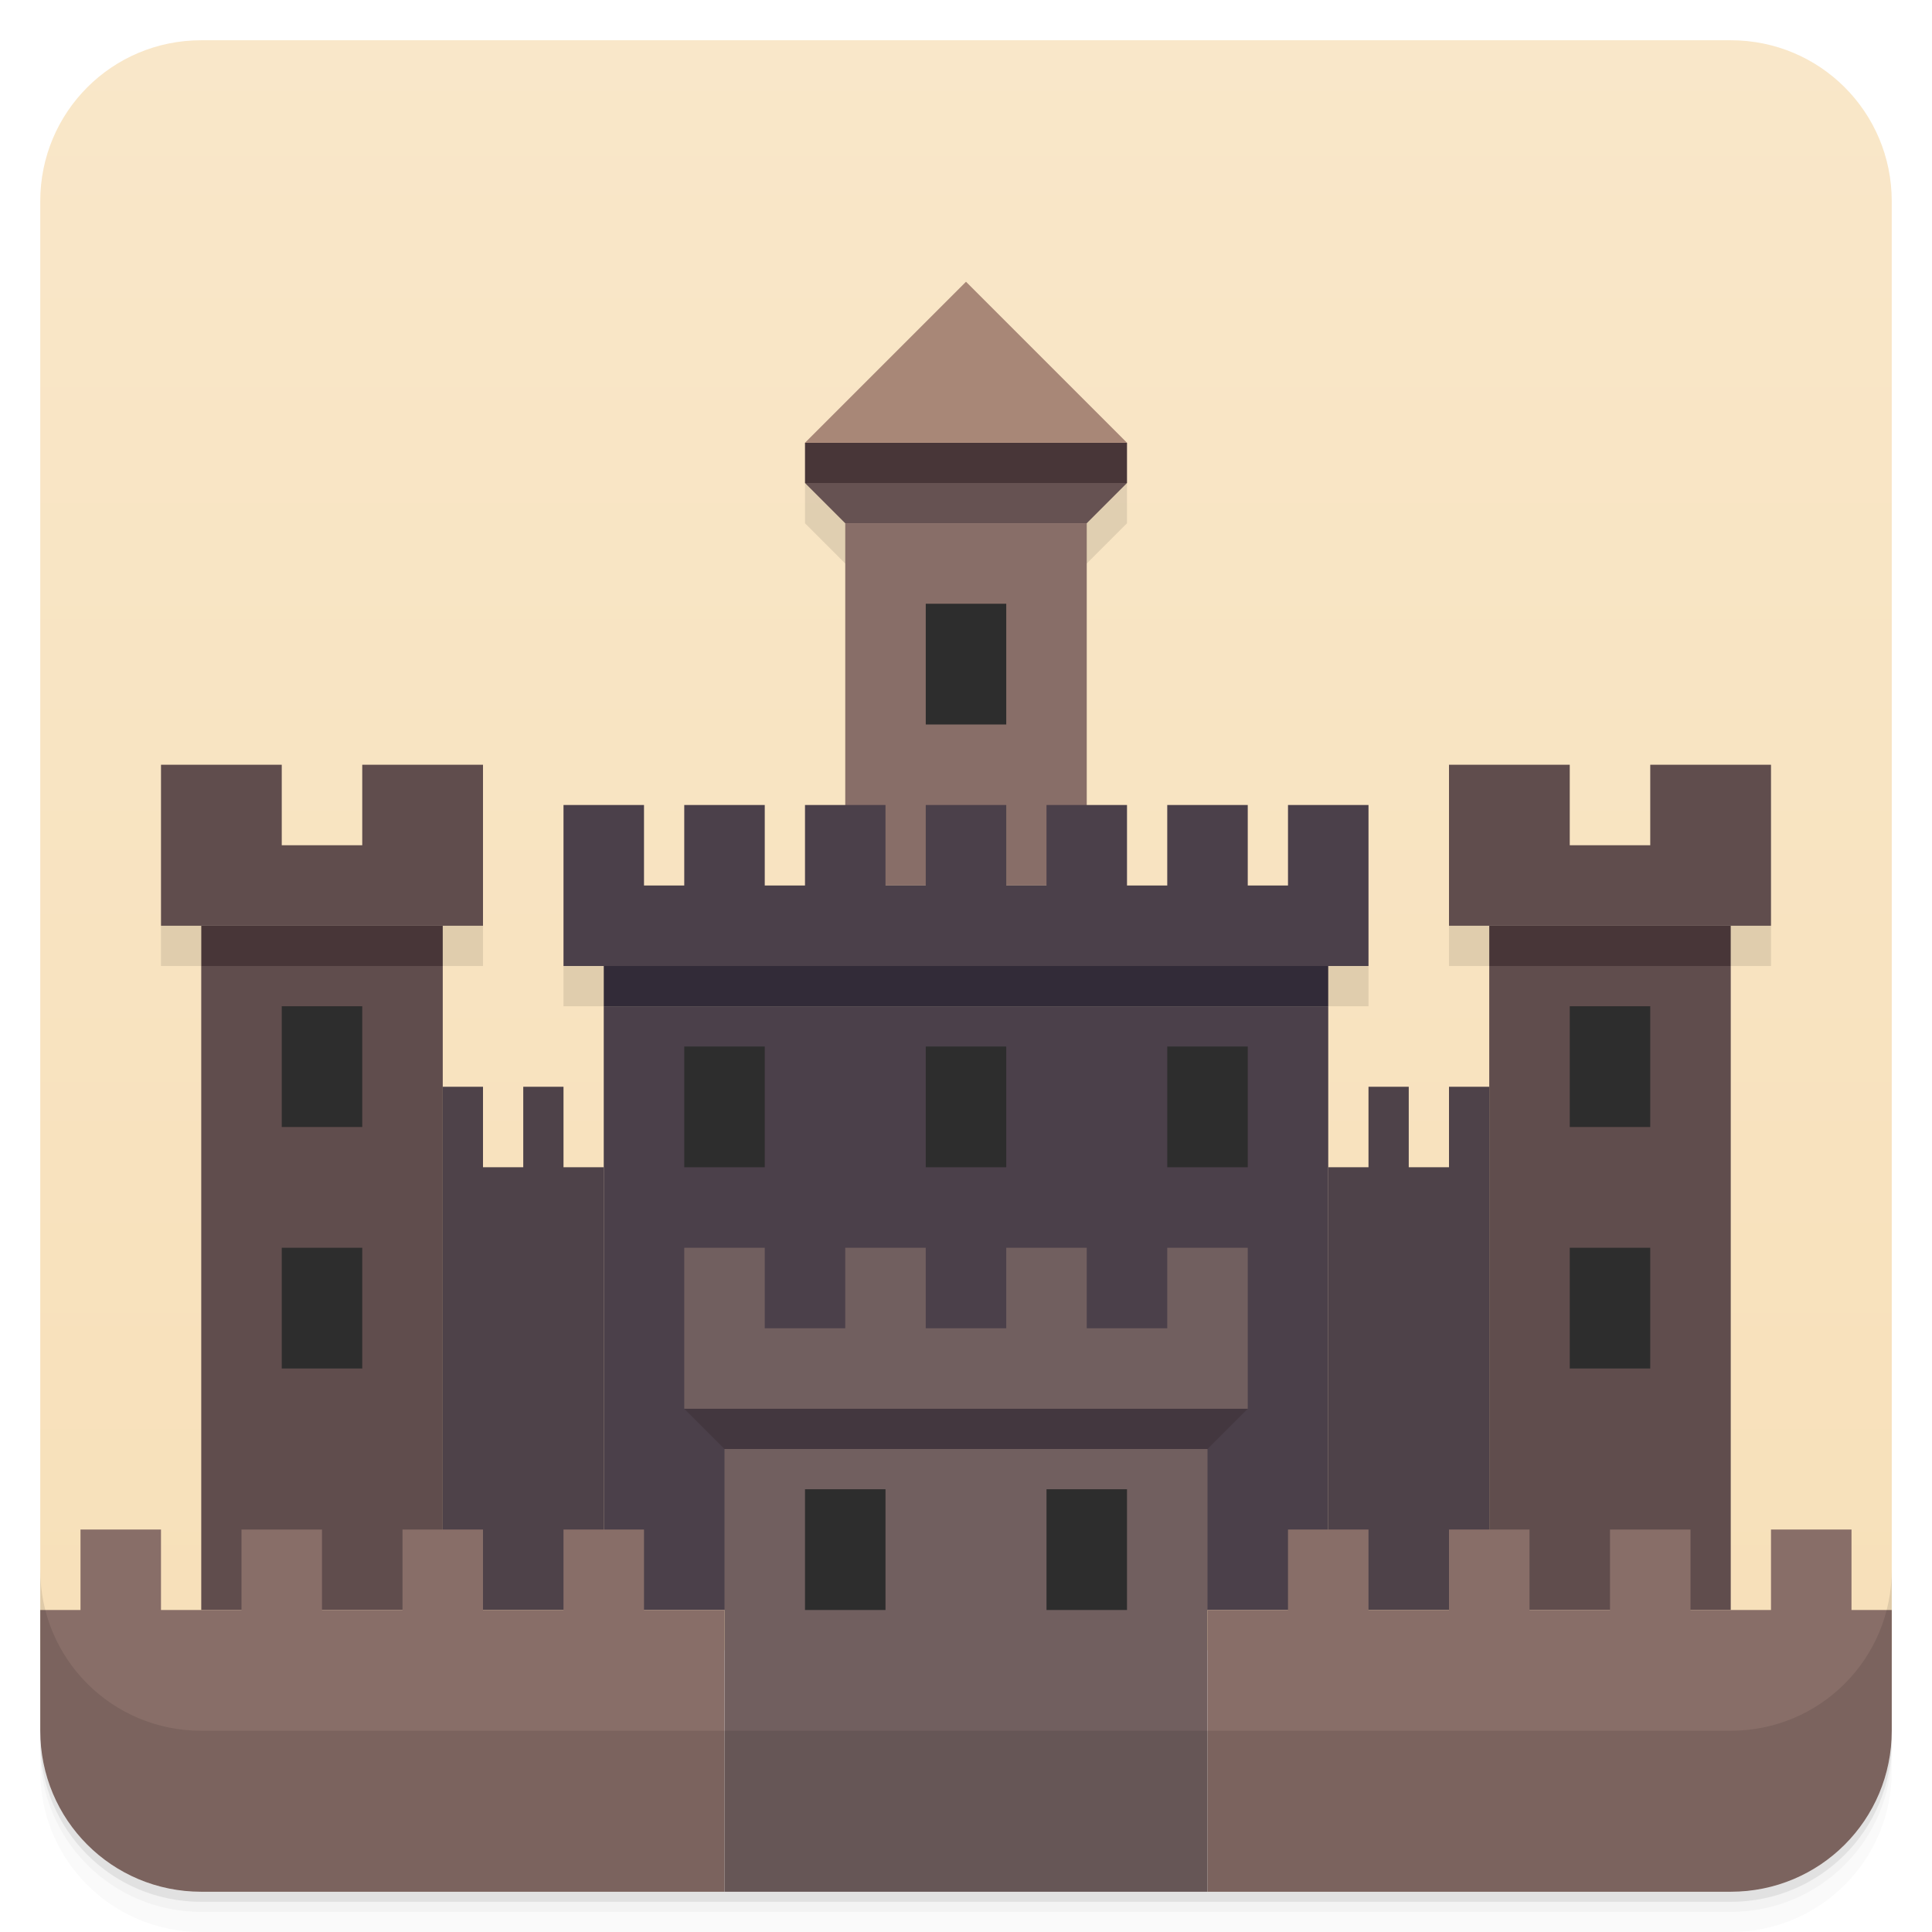 <svg version="1.1" viewBox="0 0 48 48" xmlns="http://www.w3.org/2000/svg">
 <defs>
  <linearGradient id="bg" x1="-47" x2="-1" y1="2.8779e-15" y2="6.1232e-17" gradientUnits="userSpaceOnUse">
   <stop style="stop-color:#f7dfb7" offset="0"/>
   <stop style="stop-color:#f9e7c9" offset="1"/>
  </linearGradient>
 </defs>
 <g transform="translate(0 3.949e-5)">
  <path d="m1 43v0.25c0 2.216 1.784 4 4 4h38c2.216 0 4-1.784 4-4v-0.25c0 2.216-1.784 4-4 4h-38c-2.216 0-4-1.784-4-4zm0 0.5v0.5c0 2.216 1.784 4 4 4h38c2.216 0 4-1.784 4-4v-0.5c0 2.216-1.784 4-4 4h-38c-2.216 0-4-1.784-4-4z" style="opacity:.02"/>
  <path d="m1 43.25v0.25c0 2.216 1.784 4 4 4h38c2.216 0 4-1.784 4-4v-0.25c0 2.216-1.784 4-4 4h-38c-2.216 0-4-1.784-4-4z" style="opacity:.05"/>
  <path d="m1 43v0.25c0 2.216 1.784 4 4 4h38c2.216 0 4-1.784 4-4v-0.25c0 2.216-1.784 4-4 4h-38c-2.216 0-4-1.784-4-4z" style="opacity:.1"/>
 </g>
 <path transform="rotate(-90)" d="m-41 1h36c2.216 0 4 1.784 4 4v38c0 2.216-1.784 4-4 4h-36z" style="fill:url(#bg)"/>
 <path d="m20 12v1l1 1h6l1-1v-1h-8zm-16 11v1h1v-1h-1zm7 0v1h1v-1h-1zm25 0v1h1v-1h-1zm7 0v1h1v-1h-1zm-29 1v1h1v-1h-1zm19 0v1h1v-1h-1z" style="opacity:.1"/>
 <rect x="15" y="25" width="18" height="15" style="fill:#4b404a"/>
 <path d="m18 36v11h12v-11h-12z" style="fill:#715f5f"/>
 <path d="m17 35 1 1h12l1-1z" style="fill:#43373f"/>
 <path d="m17 31v4h14v-4h-2v2h-2v-2h-2v2h-2v-2h-2v2h-2v-2z" style="fill:#715f5f"/>
 <path d="m11 27v13h4v-11h-1v-2h-1v2h-1v-2z" style="fill:#4e4249"/>
 <path d="m5 24v16h6v-16" style="fill:#604d4d"/>
 <path d="m34 27v2h-1v11h4v-13h-1v2h-1v-2z" style="fill:#4e4249"/>
 <path d="m37 24v16h6v-16" style="fill:#604d4d"/>
 <path d="m4 19v4h8v-4h-3v2h-2v-2z" style="fill:#604d4d"/>
 <path d="m36 19v4h8v-4h-3v2h-2v-2z" style="fill:#604d4d"/>
 <rect x="21" y="13" width="6" height="9" style="fill:#886e68"/>
 <rect x="23" y="15" width="2" height="3" style="fill:#2d2d2d"/>
 <path d="m27 13 1-1h-8l1 1z" style="fill:#665252"/>
 <rect x="20" y="11" width="8" height="1" style="fill:#483638"/>
 <path d="m20 11 4-4 4 4z" style="fill:#a88777"/>
 <rect x="39" y="25" width="2" height="3" style="fill:#2d2d2d"/>
 <rect x="39" y="31" width="2" height="3" style="fill:#2d2d2d"/>
 <rect x="7" y="25" width="2" height="3" style="fill:#2d2d2d"/>
 <rect x="7" y="31" width="2" height="3" style="fill:#2d2d2d"/>
 <rect x="17" y="26" width="2" height="3" style="fill:#2d2d2d"/>
 <rect x="23" y="26" width="2" height="3" style="fill:#2d2d2d"/>
 <rect x="29" y="26" width="2" height="3" style="fill:#2d2d2d"/>
 <rect x="20" y="37" width="2" height="3" style="fill:#2d2d2d"/>
 <rect x="26" y="37" width="2" height="3" style="fill:#2d2d2d"/>
 <path d="m32 38v2h-2v7h13c2.216 0 4-1.784 4-4v-3h-1v-2h-2v2h-2v-2h-2v2h-2v-2h-2v2h-2v-2h-2z" style="fill:#886e68"/>
 <rect x="5" y="23" width="6" height="1" style="fill:#483638"/>
 <rect x="37" y="23" width="6" height="1" style="fill:#483638"/>
 <rect x="15" y="24" width="18" height="1" style="fill:#322b38"/>
 <path d="m2 38v2h-1v3c0 2.216 1.784 4 4 4h13v-7h-2v-2h-2v2h-2v-2h-2v2h-2v-2h-2v2h-2v-2h-2z" style="fill:#886e68"/>
 <path d="m14 20v4h20v-4h-2v2h-1v-2h-2v2h-1v-2h-2v2h-1v-2h-2v2h-1v-2h-2v2h-1v-2h-2v2h-1v-2z" style="fill:#4b404a"/>
 <g transform="translate(0 3.949e-5)">
  <g transform="translate(0 -1004.4)">
   <path d="m1 1043.4v4c0 2.216 1.784 4 4 4h38c2.216 0 4-1.784 4-4v-4c0 2.216-1.784 4-4 4h-38c-2.216 0-4-1.784-4-4z" style="opacity:.1"/>
  </g>
 </g>
</svg>
